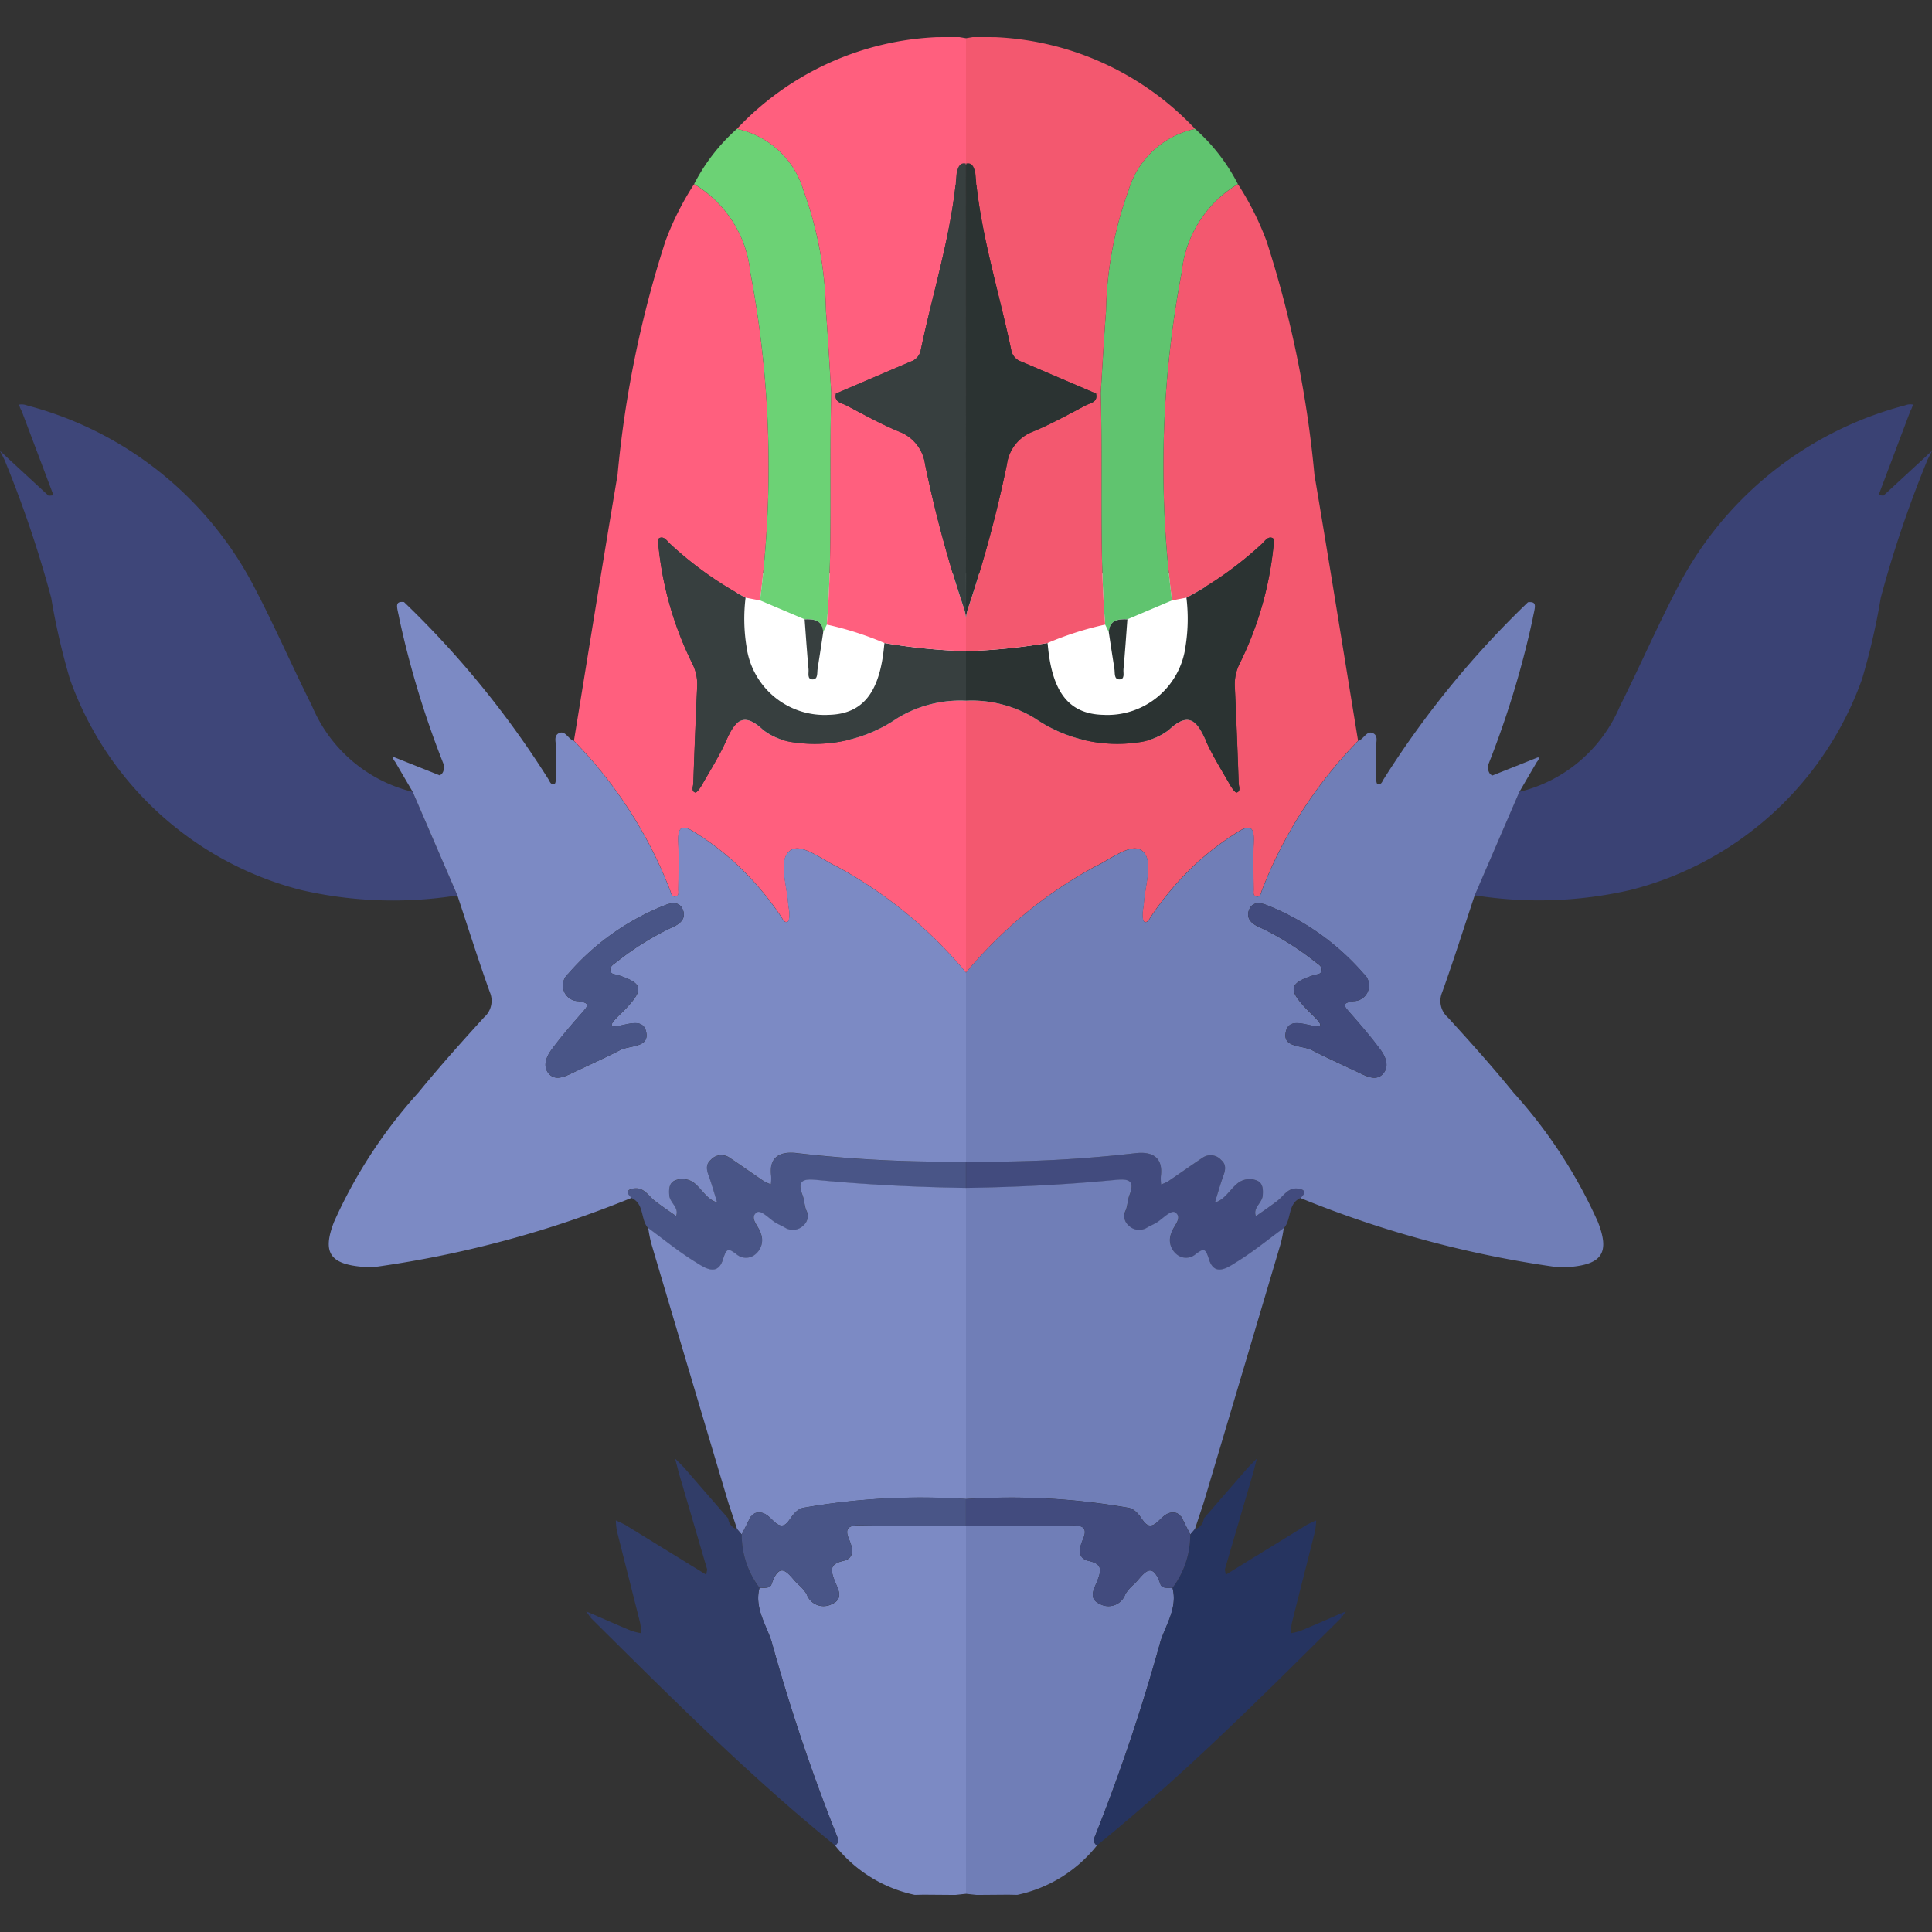<svg xmlns="http://www.w3.org/2000/svg" viewBox="0 0 32 32"><rect x="0" y="0" width="32" height="32" fill="#333333" stroke="none"/><defs><style>.a{fill:#fff;}.b{fill:#7c8ac4;}.c{fill:#495587;}.d{fill:#313d68;}.e{fill:#ff5f7e;}.f{fill:#6cd275;}.g{fill:#3e4679;}.h{fill:#373f3f;}.i{fill:#707eb7;}.j{fill:#424b7e;}.k{fill:#263460;}.l{fill:#f3586f;}.m{fill:#60c46f;}.n{fill:#3a4274;}.o{fill:#2b3332;}</style></defs><title>617-accelgor</title><rect class="a" x="12.206" y="9.499" width="7.765" height="2.765"/><path class="b" d="M14.237,25.266c-.192-.004-.248.059-.174.23.064.15.098.314-.097.358-.237.054-.203.164-.14.331.048.126.159.29-.041.381a.297.297,0,0,1-.425-.163.667.667,0,0,0-.145-.165c-.144-.14-.288-.429-.436.003-.026.075-.126.057-.199.059-.087.329.109.606.2.889a31.166,31.166,0,0,0,1.082,3.219c.028.064.03.115-.03.159a2.29,2.29,0,0,0,1.319.818c.049-.001.099-.002.148-.003q.262.002.523.004L16,31.367V25.27C15.412,25.27,14.825,25.276,14.237,25.266Z"/><path class="c" d="M13.195,19.101c-.255-.031-.466.048-.422.381a.789.789,0,0,1-.005.137.79.79,0,0,1-.121-.056c-.191-.129-.379-.263-.571-.391a.234.234,0,0,0-.301.04c-.09.076-.073.167-.036.267.053.144.093.292.139.439-.16-.047-.236-.196-.352-.297a.319.319,0,0,0-.34-.069c-.1.039-.109.134-.101.246.009.13.168.203.113.346-.118-.084-.239-.165-.355-.254-.104-.08-.173-.218-.33-.204-.125.011-.156.065-.052.157.216.098.144.355.275.5.255.187.501.388.769.555.147.092.377.264.469-.037.058-.187.087-.186.218-.088a.242.242,0,0,0,.334-.009.301.301,0,0,0,.075-.331c-.03-.117-.195-.251-.073-.346.071-.055.205.096.307.161.051.033.11.055.162.086a.246.246,0,0,0,.304-.029.207.207,0,0,0,.049-.264c-.029-.08-.029-.17-.06-.248-.101-.257.046-.265.233-.247.823.079,1.649.12,2.476.132V19.238A21.465,21.465,0,0,1,13.195,19.101Z"/><path class="b" d="M13.524,19.543c-.187-.018-.335-.01-.233.247.031.078.032.168.06.248a.207.207,0,0,1-.049.264.246.246,0,0,1-.304.029c-.052-.031-.111-.053-.162-.086-.102-.065-.236-.216-.307-.161-.122.094.043.228.073.346a.301.301,0,0,1-.075.331.242.242,0,0,1-.334.009c-.131-.097-.16-.098-.218.088-.093.301-.322.128-.469.037-.268-.166-.514-.368-.769-.555a2.421,2.421,0,0,0,.048.249q.639,2.156,1.282,4.311l.142.427h0c.025.029.051.059.076.089l0-0.0.147-.293c.028-.022.053-.055.085-.064.21-.056.288.205.429.208.13.002.156-.234.349-.291A11.259,11.259,0,0,1,16,24.829v-5.154C15.173,19.663,14.347,19.622,13.524,19.543Z"/><path class="d" d="M13.861,30.408A31.166,31.166,0,0,1,12.779,27.189c-.091-.284-.287-.56-.2-.889a1.457,1.457,0,0,1-.294-.882c-.025-.03-.051-.059-.076-.089A.201.201,0,0,1,12.062,25.151q-.365-.42-.729-.84l-.151-.153.063.243.468,1.595-.016.086q-.667-.411-1.335-.822a1.631,1.631,0,0,0-.162-.077,1.184,1.184,0,0,0,.018.174c.127.507.257,1.013.384,1.521a1.331,1.331,0,0,1,.021.173,1.017,1.017,0,0,1-.166-.04c-.224-.093-.446-.191-.669-.288l.001.078c1.308,1.298,2.61,2.603,4.043,3.766C13.891,30.523,13.889,30.472,13.861,30.408Z"/><path class="d" d="M9.709,26.691l.079.11-.001-.078Z"/><path class="e" d="M14.852,11.901a2.41,2.41,0,0,1-1.712.393,1.043,1.043,0,0,1-.503-.206c-.333-.312-.467-.14-.608.176-.114.256-.266.495-.405.74-.027.048-.086.129-.108.122-.072-.022-.034-.101-.033-.153q.027-.789.063-1.578a.77.77,0,0,0-.088-.422,5.653,5.653,0,0,1-.548-1.892c-.009-.057-.015-.157.009-.169.08-.037.128.047.178.094a6.006,6.006,0,0,0,1.251.893c.08.015.16.031.24.046a17.271,17.271,0,0,0-.16-5.434,1.931,1.931,0,0,0-.931-1.462,4.802,4.802,0,0,0-.476.947A17.97,17.97,0,0,0,10.229,7.862c-.248,1.468-.483,2.939-.723,4.408a7.303,7.303,0,0,1,1.596,2.482c.015.043.023.105.084.097.068-.009.049-.076.05-.119.003-.257.011-.514-.001-.771-.011-.242.042-.327.277-.171a4.525,4.525,0,0,1,.698.534,4.995,4.995,0,0,1,.733.867c.025.04.05.101.105.076.024-.011.028-.082.028-.125-.001-.06-.017-.121-.021-.182-.02-.3-.168-.715.03-.868.183-.141.527.148.791.269A7.327,7.327,0,0,1,16,16.109V11.606A2.002,2.002,0,0,0,14.852,11.901Z"/><path class="f" d="M12.206,2.134a1.471,1.471,0,0,1,1.103,1.02,6.169,6.169,0,0,1,.372,2.006c.036.45.059.901.088,1.352-.037,1.278.028,2.557-.074,3.833l-.061.125c-.012-.202-.152-.219-.308-.213l-.738-.313a17.27,17.27,0,0,0-.16-5.434,1.931,1.931,0,0,0-.931-1.462A3.133,3.133,0,0,1,12.206,2.134Z"/><path class="g" d="M6.835,13.116A2.43,2.43,0,0,1,5.169,11.695c-.334-.666-.63-1.351-.978-2.01A5.932,5.932,0,0,0,.45,6.716a.241.241,0,0,0-.133-.014.401.401,0,0,0,.043.108Q.623,7.507.886,8.204l-.081.007Q.478,7.91.152,7.609.076,7.538 0,7.468l.074.147A18.824,18.824,0,0,1,.848,9.901a11.133,11.133,0,0,0,.312,1.353,5.513,5.513,0,0,0,3.829,3.488,6.775,6.775,0,0,0,2.586.089Q7.206,13.974,6.835,13.116Z"/><path class="b" d="M13.874,14.36c-.264-.122-.608-.41-.791-.269-.199.153-.051.568-.03.868.004.061.021.121.021.182 0.0.043-.004.114-.028.125-.054.026-.08-.036-.105-.076a4.995,4.995,0,0,0-.733-.867,4.525,4.525,0,0,0-.698-.534c-.234-.156-.288-.072-.277.171.012.257.004.514.001.771-.001.043.018.11-.05.119-.061.008-.069-.054-.084-.097a7.303,7.303,0,0,0-1.596-2.482c-.091-.028-.14-.174-.241-.13-.107.047-.046.174-.051.264-.01.158-.003.316-.005.475-.001.036-.002.093-.021.102-.06.026-.079-.034-.101-.073A15.585,15.585,0,0,0,6.692,9.972c-.171-.018-.111.087-.074.294a15.372,15.372,0,0,0,.742,2.423c-.01.059-.012.122-.078.153q-.366-.146-.733-.292c-.05-.024-.049.015-.004.068q.145.249.291.498.37.857.74,1.715c.177.533.346,1.069.536,1.599a.365.365,0,0,1-.096.422c-.371.407-.738.818-1.086,1.244a8.165,8.165,0,0,0-1.397,2.142c-.199.511-.066.699.477.745a1.275,1.275,0,0,0,.256-.006,17.71,17.71,0,0,0,4.195-1.137c-.104-.092-.073-.146.052-.157.158-.014.227.124.33.204.115.089.236.17.355.254.055-.143-.104-.216-.113-.346-.008-.111.001-.207.101-.246a.319.319,0,0,1,.34.069c.115.101.191.25.352.297-.046-.147-.086-.295-.139-.439-.037-.1-.054-.191.036-.267a.234.234,0,0,1,.301-.04c.192.128.38.262.571.391a.79.79,0,0,0,.121.056.789.789,0,0,0,.005-.137c-.044-.333.166-.411.422-.381A21.465,21.465,0,0,0,16,19.238V16.109A7.327,7.327,0,0,0,13.874,14.36Zm-2.707.984a4.742,4.742,0,0,0-.962.596c-.048.037-.108.067-.093.141.012.061.07.053.115.067.418.134.444.235.145.552-.067.071-.142.136-.205.21-.05.059-.055.108.048.086.184-.022.451-.149.491.116.037.244-.28.2-.439.283-.26.135-.528.253-.793.38-.124.059-.27.126-.375.018-.119-.123-.052-.287.034-.404.158-.216.335-.419.511-.619.1-.114.133-.155-.064-.188a.259.259,0,0,1-.169-.453,4.133,4.133,0,0,1,1.598-1.134c.097-.04.232-.07.293.055C11.369,15.184,11.295,15.285,11.167,15.343Z"/><path class="e" d="M15.888.614l-.367.001A4.839,4.839,0,0,0,12.206,2.134,1.471,1.471,0,0,1,13.309,3.154a6.167,6.167,0,0,1,.372,2.006c.036.45.059.901.088,1.352l.078.007q.618-.265,1.236-.529a.246.246,0,0,0,.165-.179c.19-.913.473-1.807.578-2.738.017-.043.036-.085.051-.129.028-.081-.033-.232.092-.231.02,0,.016.019.031.023V.633Z"/><path class="c" d="M10.215,16.995c.184-.022.451-.149.491.116.037.244-.28.2-.439.283-.26.135-.528.253-.793.38-.124.059-.27.127-.375.018-.119-.123-.052-.287.034-.404.158-.215.335-.418.511-.619.1-.114.133-.155-.064-.187a.259.259,0,0,1-.169-.453,4.135,4.135,0,0,1,1.598-1.134c.097-.04.232-.07.293.055.066.134-.008.235-.136.293a4.751,4.751,0,0,0-.962.596c-.048.037-.108.067-.093.141.012.061.07.053.115.067.418.134.444.235.145.552-.067.071-.142.136-.205.21C10.117,16.967,10.113,17.017,10.215,16.995Z"/><path class="c" d="M13.295,24.976c-.193.057-.219.293-.349.291-.141-.002-.218-.264-.429-.208-.032.009-.057.042-.085.064h0l-.147.293H12.285l-0.0 0a1.457,1.457,0,0,0,.294.882c.073-.002.174.016.199-.059.147-.433.292-.143.436-.003a.667.667,0,0,1,.145.165.297.297,0,0,0,.425.163c.2-.091.089-.255.041-.381-.062-.166-.096-.277.14-.331.195-.045.161-.208.097-.358-.073-.171-.017-.234.174-.23.587.01,1.175.004,1.763.004v-.441A11.259,11.259,0,0,0,13.295,24.976Zm-.94.43c.068-.012.096-.044.089-.093C12.451,25.363,12.422,25.394,12.354,25.406Z"/><path class="h" d="M14.65,10.65l-.005.037c-.072.786-.354,1.139-.918,1.153a1.304,1.304,0,0,1-1.363-1.134,2.884,2.884,0,0,1-.015-.806,6.006,6.006,0,0,1-1.251-.893c-.051-.047-.099-.131-.178-.094-.024.011-.018.112-.009.169a5.653,5.653,0,0,0,.548,1.892.77.77,0,0,1,.088.422q-.036.789-.063,1.578c-.002.053-.04.131.033.153.022.007.08-.073.108-.122.139-.245.291-.484.405-.74.141-.316.276-.489.608-.176a1.043,1.043,0,0,0,.503.206,2.41,2.41,0,0,0,1.712-.393A2.002,2.002,0,0,1,16,11.606v-.821A9.78,9.78,0,0,1,14.65,10.65Z"/><path class="e" d="M15.971,10.092A20.609,20.609,0,0,1,15.322,7.691a.674.674,0,0,0-.421-.538c-.304-.124-.594-.287-.886-.439-.077-.04-.205-.051-.168-.195L13.769,6.512c-.037,1.277.028,2.557-.074,3.833a5.386,5.386,0,0,1,.954.305A9.78,9.78,0,0,0,16,10.785v-.547A.721.721,0,0,0,15.971,10.092Z"/><path class="h" d="M13.635,10.471c-.031.202-.06.404-.093.606-.011.066.01.173-.078.176-.102.004-.066-.107-.072-.167-.026-.275-.044-.552-.065-.828C13.483,10.252,13.623,10.269,13.635,10.471Z"/><path class="h" d="M15.996,2.709c-.186-.045-.153.32-.17.363-.105.931-.388,1.825-.578,2.738a.246.246,0,0,1-.165.179q-.618.264-1.236.529c-.036.144.092.155.168.195.292.153.582.315.886.439a.674.674,0,0,1,.421.538,20.609,20.609,0,0,0,.649,2.401A.721.721,0,0,1,16,10.238v-.17C16,9.811,15.996,2.844,15.996,2.709Z"/><path class="i" d="M17.763,25.266c.192-.004.248.059.174.23-.064.15-.098.314.097.358.237.054.203.164.14.331-.048.126-.159.29.041.381a.297.297,0,0,0,.425-.163.667.667,0,0,1,.145-.165c.144-.14.288-.429.436.003.026.075.126.057.199.059.087.329-.109.606-.2.889a31.166,31.166,0,0,1-1.082,3.219c-.028.064-.03.115.03.159a2.29,2.29,0,0,1-1.319.818c-.049-.001-.099-.002-.148-.003q-.262.002-.523.004L16,31.367V25.27C16.588,25.27,17.175,25.276,17.763,25.266Z"/><path class="j" d="M18.805,19.101c.255-.031.466.048.422.381a.789.789,0,0,0,.005.137.79.79,0,0,0,.121-.056c.191-.129.379-.263.571-.391a.234.234,0,0,1,.301.04c.09.076.073.167.036.267-.053.144-.093.292-.139.439.16-.047.236-.196.352-.297a.319.319,0,0,1,.34-.069c.1.039.109.134.101.246-.009.13-.168.203-.113.346.118-.084.239-.165.355-.254.104-.08.173-.218.33-.204.125.011.156.065.052.157-.216.098-.144.355-.275.5-.255.187-.501.388-.769.555-.147.092-.377.264-.469-.037-.058-.187-.087-.186-.218-.088a.242.242,0,0,1-.334-.009.301.301,0,0,1-.075-.331c.03-.117.195-.251.073-.346-.071-.055-.205.096-.307.161-.051.033-.11.055-.162.086a.246.246,0,0,1-.304-.029.207.207,0,0,1-.049-.264c.029-.08.029-.17.06-.248.101-.257-.046-.265-.233-.247-.823.079-1.649.12-2.476.132V19.238A21.465,21.465,0,0,0,18.805,19.101Z"/><path class="i" d="M18.476,19.543c.187-.018.335-.01.233.247-.031.078-.032.168-.06.248a.207.207,0,0,0,.049.264.246.246,0,0,0,.304.029c.052-.031.111-.053.162-.086.102-.065.236-.216.307-.161.122.094-.043.228-.073.346a.301.301,0,0,0,.075.331.242.242,0,0,0,.334.009c.131-.097.16-.098.218.088.093.301.322.128.469.037.268-.166.514-.368.769-.555a2.421,2.421,0,0,1-.048.249q-.639,2.156-1.282,4.311l-.142.427h-0c-.025.029-.051.059-.076.089l-0-0-.147-.293c-.028-.022-.053-.055-.085-.064-.21-.056-.288.205-.429.208-.13.002-.156-.234-.349-.291A11.259,11.259,0,0,0,16,24.829v-5.154C16.827,19.663,17.653,19.622,18.476,19.543Z"/><path class="k" d="M18.139,30.408A31.166,31.166,0,0,0,19.221,27.189c.091-.284.287-.56.2-.889a1.457,1.457,0,0,0,.294-.882c.025-.03.051-.059.076-.089A.201.201,0,0,0,19.938,25.151q.365-.42.729-.84l.151-.153-.063.243-.468,1.595.016.086q.667-.411,1.335-.822a1.631,1.631,0,0,1,.162-.077,1.184,1.184,0,0,1-.018.174c-.127.507-.257,1.013-.384,1.521a1.331,1.331,0,0,0-.021.173,1.017,1.017,0,0,0,.166-.04c.224-.093.446-.191.669-.288l-.001.078c-1.308,1.298-2.61,2.603-4.043,3.766C18.109,30.523,18.111,30.472,18.139,30.408Z"/><path class="k" d="M22.291,26.691l-.079.11.001-.078Z"/><path class="l" d="M17.148,11.901a2.41,2.41,0,0,0,1.712.393,1.043,1.043,0,0,0,.503-.206c.333-.312.467-.14.608.176.114.256.266.495.405.74.027.048.086.129.108.122.072-.022.034-.101.033-.153q-.027-.789-.063-1.578a.77.77,0,0,1,.088-.422,5.653,5.653,0,0,0,.548-1.892c.009-.057.015-.157-.009-.169-.08-.037-.128.047-.178.094a6.006,6.006,0,0,1-1.251.893c-.08.015-.16.031-.24.046a17.271,17.271,0,0,1,.16-5.434,1.931,1.931,0,0,1,.931-1.462,4.802,4.802,0,0,1,.476.947A17.97,17.97,0,0,1,21.771,7.862c.248,1.468.483,2.939.723,4.408a7.303,7.303,0,0,0-1.596,2.482c-.015.043-.023.105-.084.097-.068-.009-.049-.076-.05-.119-.003-.257-.011-.514.001-.771.011-.242-.042-.327-.277-.171a4.525,4.525,0,0,0-.698.534,4.995,4.995,0,0,0-.733.867c-.025.04-.05.101-.105.076-.024-.011-.028-.082-.028-.125.001-.06.017-.121.021-.182.02-.3.168-.715-.03-.868-.183-.141-.527.148-.791.269A7.327,7.327,0,0,0,16,16.109V11.606A2.002,2.002,0,0,1,17.148,11.901Z"/><path class="m" d="M19.794,2.134a1.471,1.471,0,0,0-1.103,1.02,6.169,6.169,0,0,0-.372,2.006c-.036.45-.059.901-.088,1.352.037,1.278-.028,2.557.074,3.833l.061.125c.012-.202.152-.219.308-.213l.738-.313a17.27,17.27,0,0,1,.16-5.434,1.931,1.931,0,0,1,.931-1.462A3.133,3.133,0,0,0,19.794,2.134Z"/><path class="n" d="M25.165,13.116a2.43,2.43,0,0,0,1.667-1.421c.334-.666.63-1.351.978-2.01a5.932,5.932,0,0,1,3.741-2.97.241.241,0,0,1,.133-.014.401.401,0,0,1-.043.108q-.263.697-.526,1.393l.081.007q.327-.301.653-.602.076-.071.152-.141l-.074.147a18.824,18.824,0,0,0-.775,2.286,11.133,11.133,0,0,1-.312,1.353,5.513,5.513,0,0,1-3.829,3.488,6.775,6.775,0,0,1-2.586.089Q24.794,13.974,25.165,13.116Z"/><path class="i" d="M16,16.109V19.238a21.465,21.465,0,0,0,2.805-.137c.255-.031.466.048.422.381a.789.789,0,0,0,.005.137.79.79,0,0,0,.121-.056c.191-.129.379-.263.571-.391a.234.234,0,0,1,.301.04c.09.076.073.167.036.267-.053.144-.093.292-.139.439.16-.047.236-.196.352-.297a.319.319,0,0,1,.34-.069c.1.039.109.134.101.246-.009.13-.168.203-.113.346.118-.084.239-.165.355-.254.104-.08.173-.218.33-.204.125.011.156.065.052.157a17.71,17.71,0,0,0,4.195,1.137,1.275,1.275,0,0,0,.256.006c.544-.045.676-.234.477-.745a8.165,8.165,0,0,0-1.397-2.142c-.347-.427-.715-.838-1.086-1.244a.365.365,0,0,1-.096-.422c.189-.529.359-1.065.536-1.599q.37-.857.74-1.715.145-.249.291-.498c.045-.053.046-.092-.004-.068q-.366.146-.733.292c-.066-.031-.068-.093-.078-.153a15.372,15.372,0,0,0,.742-2.423c.036-.207.097-.312-.074-.294a15.585,15.585,0,0,0-2.393,2.935c-.022.039-.042.099-.101.073-.018-.008-.02-.066-.021-.102-.003-.158.004-.317-.005-.475-.006-.091.056-.217-.051-.264-.102-.044-.15.102-.241.13a7.303,7.303,0,0,0-1.596,2.482c-.015.043-.023.105-.084.097-.068-.009-.049-.076-.05-.119-.003-.257-.011-.514.001-.771.011-.242-.042-.327-.277-.171a4.525,4.525,0,0,0-.698.534,4.995,4.995,0,0,0-.733.867c-.025.04-.05.101-.105.076-.024-.011-.028-.082-.028-.125.001-.06.017-.121.021-.182.02-.3.168-.715-.03-.868-.183-.141-.527.148-.791.269A7.327,7.327,0,0,0,16,16.109Zm4.697-1.059c.062-.125.197-.095.293-.055a4.133,4.133,0,0,1,1.598,1.134.259.259,0,0,1-.169.453c-.197.032-.164.074-.064.188.177.201.353.404.511.619.087.117.153.281.034.404-.105.109-.251.042-.375-.018-.264-.126-.533-.245-.793-.38-.159-.083-.477-.039-.439-.283.041-.265.307-.138.491-.116.103.022.098-.028.048-.086-.063-.074-.138-.139-.205-.21-.299-.317-.273-.418.145-.552.045-.014.103-.006.115-.067.015-.074-.046-.104-.093-.141a4.742,4.742,0,0,0-.962-.596C20.705,15.285,20.631,15.184,20.697,15.05Z"/><path class="l" d="M16.112.614l.367.001A4.839,4.839,0,0,1,19.794,2.134a1.471,1.471,0,0,0-1.103,1.02,6.167,6.167,0,0,0-.372,2.006c-.036.45-.059.901-.088,1.352l-.078.007q-.618-.265-1.236-.529a.246.246,0,0,1-.165-.179c-.19-.913-.473-1.807-.578-2.738-.017-.043-.036-.085-.051-.129-.028-.081.033-.232-.092-.231-.02,0-.016.019-.031.023V.633Z"/><path class="j" d="M21.785,16.995c-.184-.022-.451-.149-.491.116-.037.244.28.2.439.283.26.135.528.253.793.38.124.059.27.127.375.018.119-.123.052-.287-.034-.404-.158-.215-.335-.418-.511-.619-.1-.114-.133-.155.064-.187a.259.259,0,0,0,.169-.453,4.135,4.135,0,0,0-1.598-1.134c-.097-.04-.232-.07-.293.055-.066.134.008.235.136.293a4.751,4.751,0,0,1,.962.596c.048.037.108.067.093.141-.012.061-.07.053-.115.067-.418.134-.444.235-.145.552.067.071.142.136.205.21C21.883,16.967,21.887,17.017,21.785,16.995Z"/><path class="j" d="M16,24.829v.441c.588,0,1.175.006,1.763-.004.192-.004.248.059.174.23-.064.15-.098.314.097.358.237.054.203.164.14.331-.048.126-.159.29.041.381a.297.297,0,0,0,.425-.163.667.667,0,0,1,.145-.165c.144-.14.288-.429.436.003.026.075.126.057.199.059a1.457,1.457,0,0,0,.294-.882l-0-0h-0l-.147-.293h0c-.028-.022-.053-.055-.085-.064-.21-.056-.288.205-.429.208-.13.002-.156-.234-.349-.291A11.259,11.259,0,0,0,16,24.829Zm3.556.484c-.007.049.021.081.089.093C19.578,25.394,19.549,25.363,19.556,25.313Z"/><path class="o" d="M17.35,10.65l.005.037c.072.786.354,1.139.918,1.153a1.304,1.304,0,0,0,1.363-1.134,2.884,2.884,0,0,0,.015-.806,6.006,6.006,0,0,0,1.251-.893c.051-.047.099-.131.178-.094.024.011.018.112.009.169a5.653,5.653,0,0,1-.548,1.892.77.77,0,0,0-.088.422q.036.789.063,1.578c.002.053.04.131-.033.153-.022.007-.08-.073-.108-.122-.139-.245-.291-.484-.405-.74-.141-.316-.276-.489-.608-.176a1.043,1.043,0,0,1-.503.206,2.41,2.41,0,0,1-1.712-.393A2.002,2.002,0,0,0,16,11.606v-.821A9.78,9.78,0,0,0,17.35,10.65Z"/><path class="l" d="M16.029,10.092A20.609,20.609,0,0,0,16.678,7.691a.674.674,0,0,1,.421-.538c.304-.124.594-.287.886-.439.077-.04.205-.051.168-.195L18.231,6.512c.037,1.277-.028,2.557.074,3.833a5.386,5.386,0,0,0-.954.305A9.78,9.78,0,0,1,16,10.785v-.547A.721.721,0,0,1,16.029,10.092Z"/><path class="o" d="M18.365,10.471c.031.202.06.404.093.606.011.066-.01.173.078.176.102.004.066-.107.072-.167.026-.275.044-.552.065-.828C18.517,10.252,18.377,10.269,18.365,10.471Z"/><path class="o" d="M16.004,2.709c.186-.045.153.32.17.363.105.931.388,1.825.578,2.738a.246.246,0,0,0,.165.179q.618.264,1.236.529c.036.144-.092.155-.168.195-.292.153-.582.315-.886.439a.674.674,0,0,0-.421.538,20.609,20.609,0,0,1-.649,2.401A.721.721,0,0,0,16,10.238v-.17C16,9.811,16.004,2.844,16.004,2.709Z"/></svg>